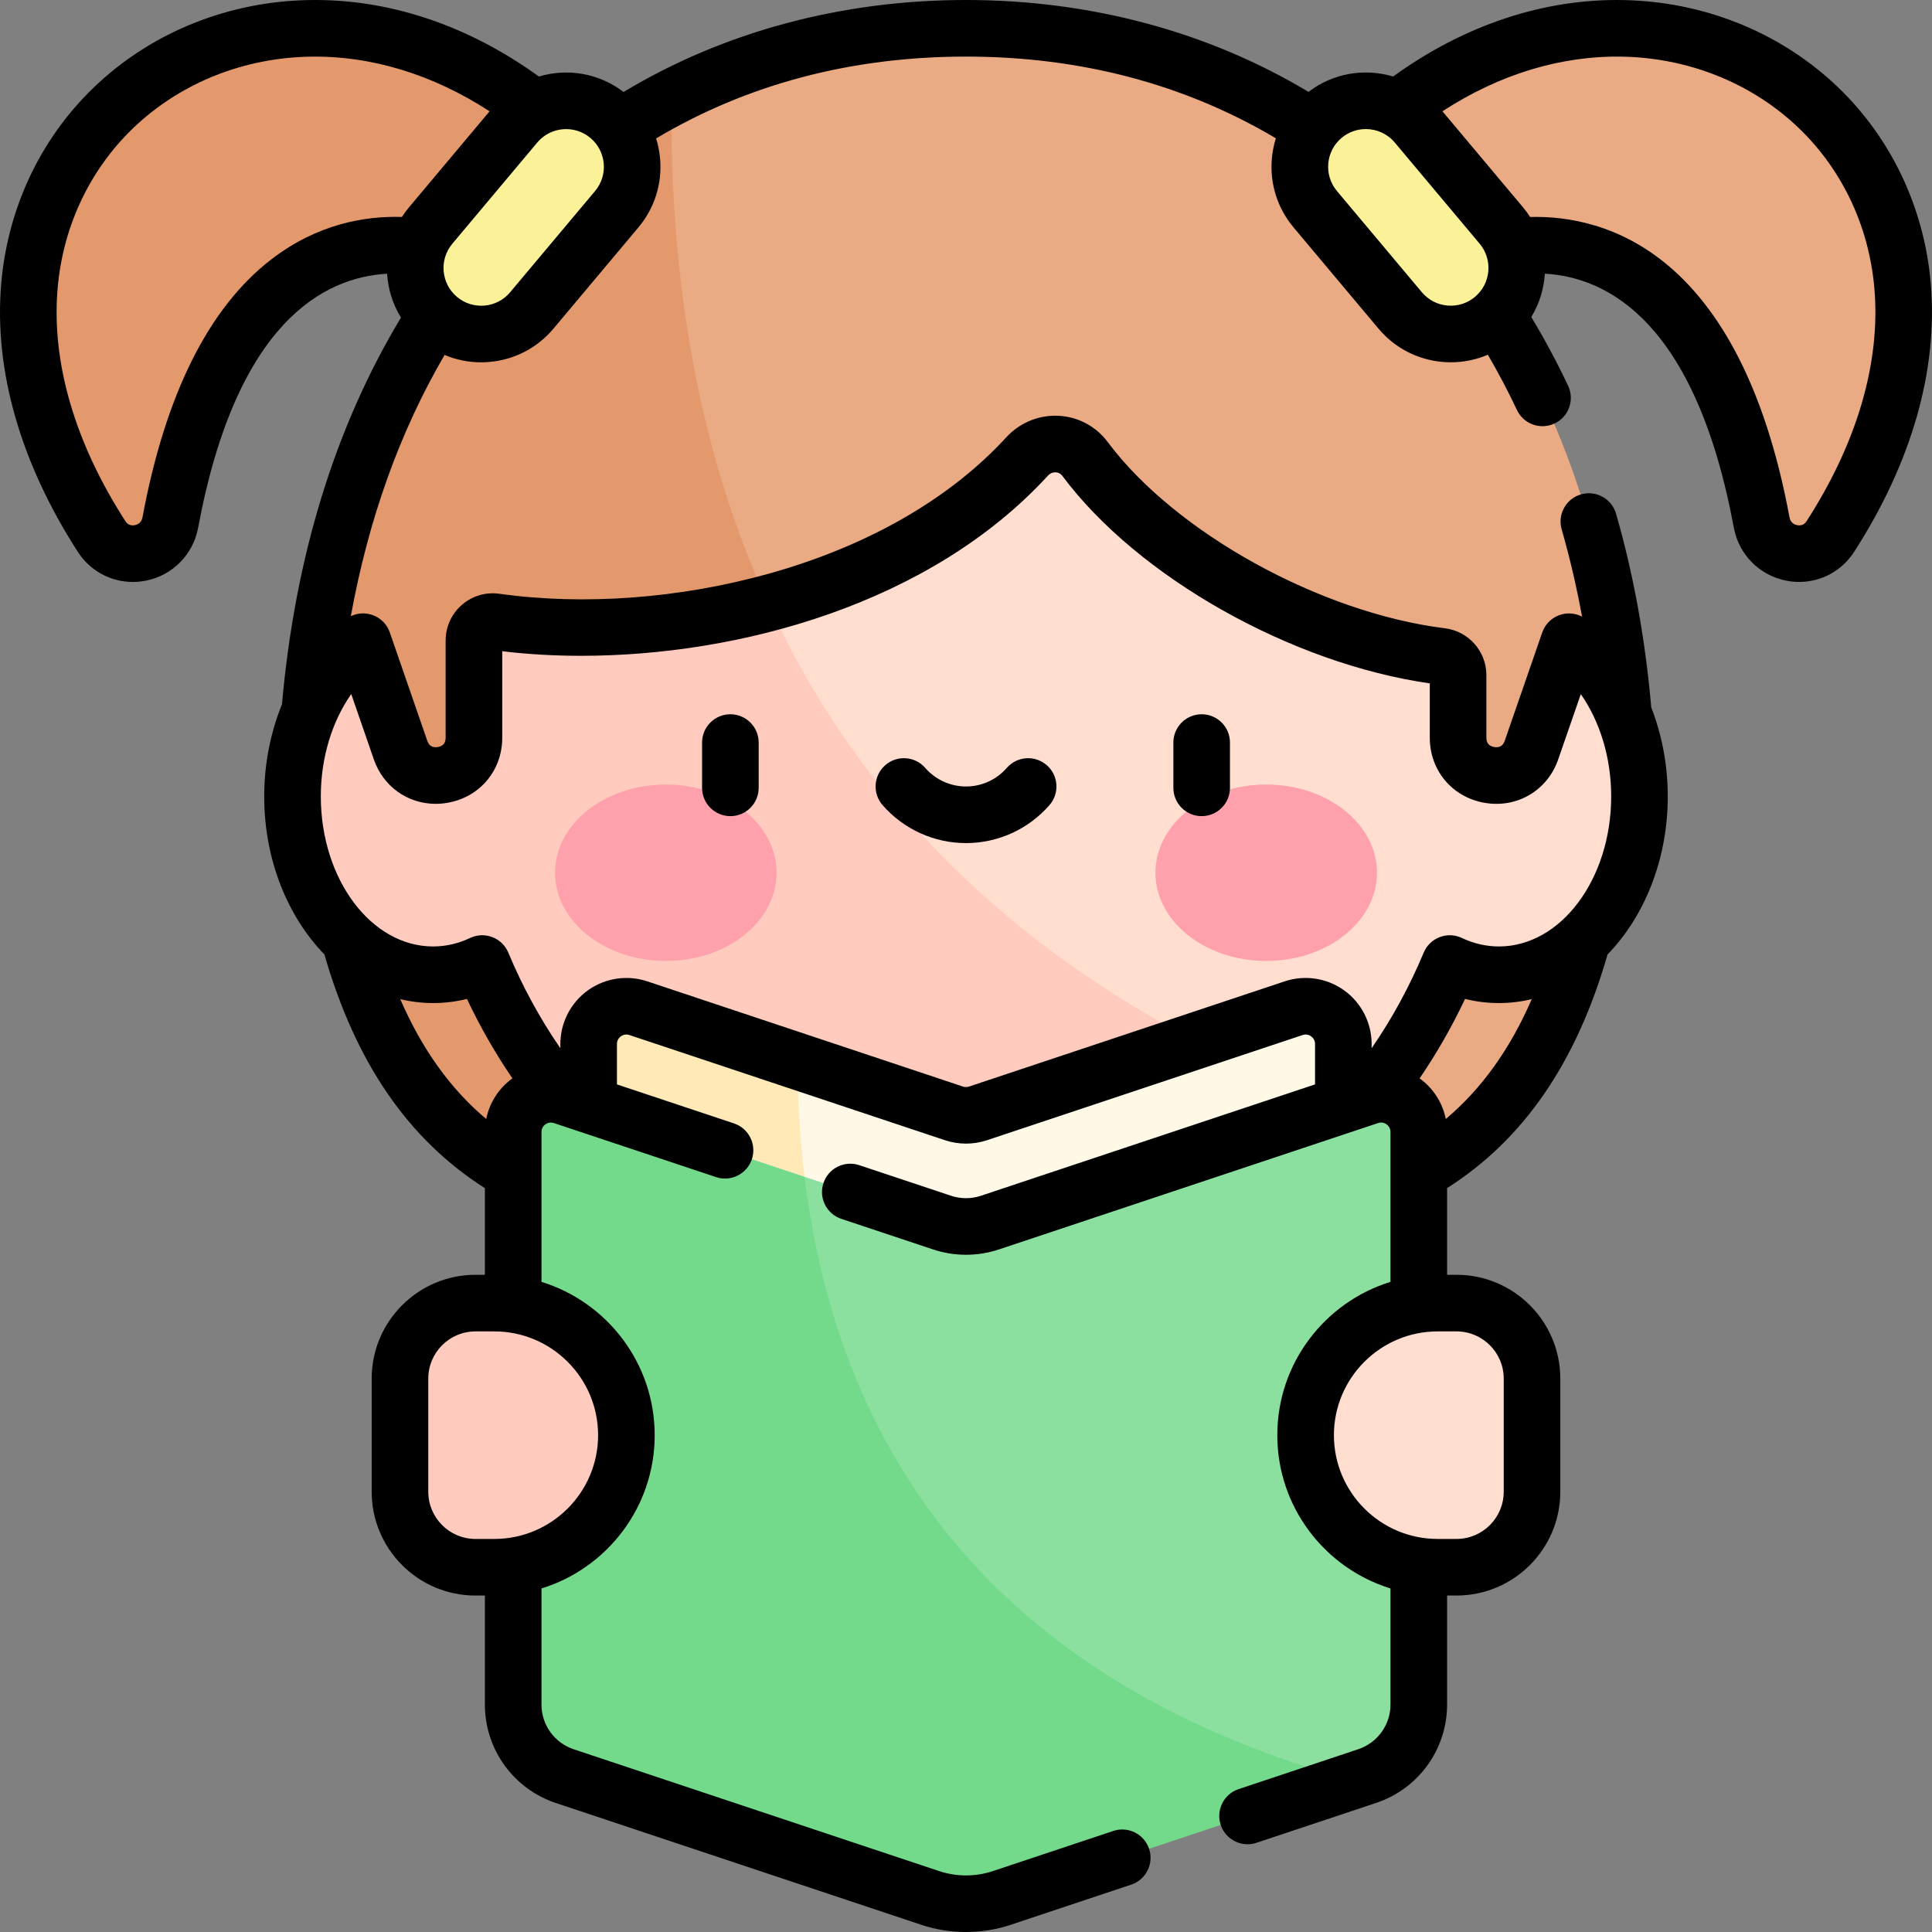 <svg id="Capa_1" enable-background="new 0 0 512 512" height="512" viewBox="0 0 512 512" width="512" xmlns="http://www.w3.org/2000/svg"><rect x="0" y="0" width="512" height="512" fill="#808080" stroke="none"/><g><g><path d="m168.391 322.217 27-77.943-107.102-15.315c10.709 64.224 41.981 85.532 80.102 93.258z" fill="#e4996d"/><path d="m343.613 322.217-27-77.943 107.102-15.315c-10.71 64.224-41.982 85.532-80.102 93.258z" fill="#eaaa83"/><g><path d="m431.06 227.29h-180.98c-71.022-42.216-104.095-106.854-72.11-201.45 23.18-12 49.56-18.34 78.03-18.34 103.79 0 179.9 84.17 175.06 219.79z" fill="#eaaa83"/><path d="m250.08 227.29h-168.87c-3.56-98.37 35.45-169.71 96.76-201.45-.94 84.74 23.37 152.16 72.11 201.45z" fill="#e4996d"/></g><ellipse cx="397.228" cy="211.052" fill="#ffddcf" rx="37.255" ry="47.263"/><ellipse cx="114.776" cy="211.052" fill="#ffcbbe" rx="37.255" ry="47.263"/><g><path d="m395.71 197.56c0 37.38-13.58 71.46-35.88 97.21-134.231-22.575-194.308-96.668-179.32-219.48 21.77-14.58 47.69-23.03 75.5-23.03 77.15 0 139.7 65.06 139.7 145.3z" fill="#ffddcf"/><path d="m359.83 294.77c-25.57 29.52-62.61 48.08-103.82 48.08-77.16 0-139.71-65.05-139.71-145.29 0-51.32 25.59-96.43 64.21-122.27 12.8 107.12 73.29 180.98 179.32 219.48z" fill="#ffcbbe"/></g><g><path d="m421.01 155-15.15 43.78c-3.69 10.66-19.45 8.01-19.45-3.27v-16.6c0-2.54-1.9-4.65-4.42-4.96-33.13-4.13-74.08-25.01-94.46-52.34-3.75-5.02-11.1-5.25-15.33-.64-17.64 19.23-42.52 31.94-68.65 38.89-33.784-30.501-41.999-66.147-24.98-106.83 4.59-1.05 9.28-1.81 14.06-2.27 43-4.11 85.08-3.99 126.32-.08 46.01 4.36 84.41 36.95 96.12 81.65z" fill="#eaaa83"/><path d="m203.55 159.86c-24.66 6.56-50.43 7.99-72.29 4.92-3-.41-5.66 1.94-5.66 4.96v25.77c0 11.28-15.76 13.93-19.45 3.27l-15.14-43.78 5.92-22.63c10.45-39.91 42.18-70.29 81.64-79.34 2.25 39.87 10.61 75.51 24.98 106.83z" fill="#e4996d"/></g><g><path d="m391.033 67.711s58.177-24.185 75.826 70.763c1.649 8.873 13.301 11.297 18.194 3.713 63.478-98.393-42.113-177.842-120.657-108.473-31.433 15.95 16.247 39.097 26.637 33.997z" fill="#eaaa83"/><path d="m395.711 84.416c-7.404 6.213-18.442 5.247-24.655-2.157l-22.498-26.812c-6.213-7.404-5.247-18.442 2.157-24.655 7.404-6.213 18.442-5.247 24.655 2.157l22.498 26.812c6.212 7.405 5.246 18.443-2.157 24.655z" fill="#fbf198"/></g><g><path d="m120.967 67.711s-58.177-24.185-75.826 70.763c-1.649 8.873-13.301 11.297-18.194 3.713-63.478-98.393 42.113-177.842 120.657-108.473 31.433 15.95-16.247 39.097-26.637 33.997z" fill="#e4996d"/><path d="m116.289 84.416c7.404 6.213 18.442 5.247 24.655-2.157l22.498-26.812c6.213-7.404 5.247-18.442-2.157-24.655-7.404-6.213-18.442-5.247-24.655 2.157l-22.498 26.812c-6.212 7.405-5.246 18.443 2.157 24.655z" fill="#fbf198"/></g><g><g><path d="m356 276.672v166.12l-40.24 13.41c-83.855-26.273-126.238-82.245-104.46-174.97l41.54 13.84c2.05.68 4.27.68 6.32 0l83.68-27.89c6.47-2.16 13.16 2.66 13.16 9.49z" fill="#fff8e6"/><path d="m315.76 456.203-59.76 19.919-100-33.33v-166.12c0-6.83 6.69-11.65 13.16-9.49l42.14 14.04c.66 83.56 36.03 142.4 104.46 174.981z" fill="#ffeab7"/></g><g><path d="m376 300.003v151.71c0 8.61-5.51 16.25-13.68 18.97l-3.83 1.28h-.01c-99.338-11.609-154.762-59.694-145.25-160.1l36.45 12.15c4.1 1.37 8.54 1.37 12.64 0l100.52-33.5c6.47-2.161 13.16 2.659 13.16 9.49z" fill="#8ce09f"/><path d="m358.49 471.962-93 31c-6.16 2.05-12.82 2.05-18.98 0l-96.83-32.28c-8.17-2.72-13.68-10.36-13.68-18.97v-151.71c0-6.83 6.69-11.65 13.16-9.49l64.07 21.35c10.05 82.17 59.14 136.16 145.26 160.1z" fill="#73da8c"/></g></g><path d="m386 415.335h-5c-19.33 0-35-15.67-35-35 0-19.33 15.67-35 35-35h5c11.046 0 20 8.954 20 20v30c0 11.046-8.954 20-20 20z" fill="#ffddcf"/><path d="m126 415.335h5c19.33 0 35-15.67 35-35 0-19.33-15.67-35-35-35h-5c-11.046 0-20 8.954-20 20v30c0 11.046 8.954 20 20 20z" fill="#ffcbbe"/><g><g><g><g><ellipse cx="176.449" cy="231.288" fill="#ffa1ac" rx="29.355" ry="23.377"/></g><g><ellipse cx="335.562" cy="231.288" fill="#ffa1ac" rx="29.355" ry="23.377"/></g></g></g></g></g><g><g><path d="m193.557 216.285c-4.142 0-7.5-3.358-7.5-7.5v-12c0-4.142 3.358-7.5 7.5-7.5s7.5 3.358 7.5 7.5v12c0 4.142-3.358 7.5-7.5 7.5z"/><path d="m318.454 216.285c-4.142 0-7.5-3.358-7.5-7.5v-12c0-4.142 3.358-7.5 7.5-7.5s7.5 3.358 7.5 7.5v12c0 4.142-3.358 7.5-7.5 7.5z"/><path d="m256.005 223.428c-8.478 0-16.54-3.671-22.119-10.073-2.721-3.123-2.396-7.86.727-10.582 3.123-2.721 7.86-2.396 10.582.727 2.729 3.132 6.669 4.928 10.81 4.928s8.081-1.796 10.81-4.928c2.722-3.123 7.459-3.447 10.582-.727 3.123 2.722 3.448 7.459.727 10.582-5.579 6.402-13.641 10.073-22.119 10.073z"/></g><path d="m511.691 75.307c-1.743-20.745-10.967-39.735-25.973-53.471-14.9-13.639-34.569-21.387-55.384-21.816-21.127-.427-42.194 6.555-61.142 20.256-7.469-2.244-15.851-.965-22.426 4.075-26.56-15.951-57.804-24.351-90.766-24.351-32.979 0-64.217 8.41-90.752 24.376-6.574-5.05-14.959-6.336-22.432-4.095-18.95-13.705-40.013-20.692-61.15-20.261-20.815.428-40.484 8.176-55.384 21.815-15.005 13.737-24.229 32.727-25.973 53.472-1.918 22.828 5.112 47.365 20.332 70.959 3.251 5.041 8.729 7.958 14.559 7.958 1.13 0 2.275-.11 3.418-.335 7.113-1.401 12.564-6.912 13.889-14.037 10.117-54.424 33.331-66.371 50.082-67.319.248 4.072 1.483 8.079 3.672 11.628-17.466 28.98-28.067 63.422-31.534 102.482-3.041 7.484-4.707 15.829-4.707 24.408 0 16.791 6.206 31.841 15.957 41.896 8.263 28.679 22.207 48.994 42.523 61.918v22.971h-2.5c-15.164 0-27.5 12.336-27.5 27.5v30c0 15.164 12.336 27.5 27.5 27.5h2.5v28.89c0 11.857 7.56 22.34 18.808 26.085l96.833 32.281c3.824 1.272 7.84 1.909 11.858 1.909s8.038-.637 11.863-1.91l31.92-10.64c3.93-1.31 6.053-5.558 4.744-9.487-1.31-3.93-5.559-6.055-9.487-4.744l-31.917 10.639c-4.592 1.529-9.65 1.529-14.24.001l-96.833-32.28c-5.114-1.703-8.549-6.467-8.549-11.854v-30.766c17.353-5.35 30-21.538 30-40.624s-12.647-35.273-30-40.624v-39.712c0-1.117.652-1.753 1.041-2.033.387-.279 1.193-.694 2.249-.342l42.98 14.32c3.928 1.31 8.177-.815 9.486-4.745 1.31-3.93-.815-8.177-4.745-9.486l-31.011-10.332v-10.712c0-1.117.652-1.753 1.04-2.033.387-.279 1.194-.693 2.249-.342l83.69 27.893c1.779.59 3.648.885 5.519.885 1.873 0 3.748-.296 5.534-.889l83.683-27.891c1.052-.351 1.858.064 2.245.343.388.28 1.04.916 1.04 2.033v10.713l-88.558 29.513c-2.542.851-5.343.849-7.892-.002l-24.34-8.11c-3.93-1.31-8.177.814-9.486 4.745-1.31 3.93.815 8.177 4.745 9.486l24.333 8.108c5.608 1.875 11.787 1.875 17.388.002l100.523-33.501c1.052-.351 1.858.064 2.245.343.389.28 1.041.916 1.041 2.033v39.711c-17.353 5.35-30 21.538-30 40.624s12.647 35.273 30 40.624v30.751c0 5.388-3.436 10.152-8.553 11.855l-31.7 10.57c-3.929 1.31-6.053 5.558-4.742 9.487 1.048 3.143 3.974 5.129 7.114 5.129.786 0 1.586-.125 2.374-.387l31.696-10.568c11.251-3.746 18.811-14.229 18.811-26.086v-28.875h2.5c15.164 0 27.5-12.336 27.5-27.5v-30c0-15.164-12.336-27.5-27.5-27.5h-2.5v-22.971c20.316-12.924 34.26-33.239 42.523-61.918 9.752-10.055 15.957-25.105 15.957-41.896 0-8.266-1.547-16.315-4.38-23.585-1.556-17.965-4.691-35.225-9.323-51.319-1.146-3.981-5.299-6.277-9.282-5.133-3.981 1.146-6.279 5.301-5.133 9.282 2.144 7.451 3.949 15.176 5.405 23.125-.322-.168-.661-.314-1.014-.437-3.916-1.356-8.186.72-9.541 4.634l-9.94 28.71c-.459 1.328-1.393 1.886-2.778 1.649-1.383-.232-2.084-1.062-2.084-2.466v-16.6c0-6.301-4.731-11.633-10.992-12.402-33.03-4.118-71.453-25.347-89.379-49.386-3.094-4.143-7.831-6.667-12.995-6.928-5.252-.257-10.3 1.815-13.872 5.708-14.968 16.322-36.727 28.816-62.924 36.13-23.58 6.583-48.953 8.472-71.474 5.317-3.564-.484-7.171.593-9.888 2.963-2.724 2.377-4.286 5.813-4.286 9.428v25.77c0 1.404-.701 2.234-2.085 2.466-1.384.233-2.319-.322-2.777-1.647l-9.93-28.72c-1.354-3.915-5.625-5.989-9.539-4.638-.275.095-.54.204-.796.327 4.685-25.759 13.003-48.943 24.849-69.227 3.039 1.285 6.313 1.952 9.666 1.952.737 0 1.479-.032 2.222-.097 6.652-.582 12.68-3.72 16.972-8.835l22.498-26.811c4.292-5.116 6.336-11.597 5.754-18.249-.161-1.837-.517-3.627-1.055-5.345 24.207-14.394 51.799-21.685 82.122-21.685 30.301 0 57.893 7.28 82.122 21.651-.543 1.726-.901 3.523-1.063 5.369-.582 6.652 1.462 13.133 5.754 18.249l22.497 26.812c4.292 5.116 10.32 8.253 16.972 8.835.744.065 1.485.097 2.222.097 3.399 0 6.718-.686 9.792-2.005 2.756 4.71 5.338 9.612 7.709 14.641 1.279 2.713 3.976 4.303 6.789 4.303 1.072 0 2.16-.231 3.194-.718 3.747-1.767 5.352-6.236 3.585-9.982-2.966-6.291-6.24-12.402-9.763-18.228 2.138-3.515 3.347-7.472 3.593-11.492 16.752.943 39.971 12.889 50.089 67.32 1.324 7.125 6.776 12.636 13.889 14.037 1.144.226 2.287.335 3.418.335 5.83 0 11.308-2.918 14.56-7.958 15.219-23.594 22.25-48.131 20.332-70.959zm-405.618 189.475c2.814.681 5.722 1.038 8.697 1.038 3.043 0 6.044-.367 8.979-1.095 3.464 7.344 7.491 14.384 12.042 21.058-.006.005-.013.009-.019.014-3.604 2.596-6.058 6.464-6.925 10.747-9.484-7.986-17.031-18.508-22.774-31.762zm52.427 115.553c0 15.164-12.336 27.5-27.5 27.5h-5c-6.893 0-12.5-5.607-12.5-12.5v-30c0-6.893 5.607-12.5 12.5-12.5h5c15.164 0 27.5 12.337 27.5 27.5zm227.5-27.5c6.893 0 12.5 5.607 12.5 12.5v30c0 6.893-5.607 12.5-12.5 12.5h-5c-15.164 0-27.5-12.336-27.5-27.5s12.336-27.5 27.5-27.5zm-2.847-56.291c-.867-4.283-3.321-8.151-6.925-10.747-.006-.005-.013-.009-.019-.014 4.552-6.674 8.579-13.714 12.042-21.058 2.935.727 5.936 1.095 8.979 1.095 2.975 0 5.883-.357 8.697-1.038-5.743 13.254-13.29 23.776-22.774 31.762zm-290.071-112.609 5.981 17.297c2.51 7.25 9.002 11.793 16.382 11.793 1.005 0 2.028-.084 3.058-.258 8.595-1.445 14.597-8.542 14.597-17.259v-22.927c6.621.799 13.637 1.215 20.923 1.215 41.978-.002 92.58-13.818 123.703-47.757.74-.806 1.606-.89 2.062-.866.494.025 1.196.206 1.729.919 20.036 26.869 60.687 49.754 97.393 55.011v14.406c0 8.716 6.002 15.813 14.597 17.259 8.591 1.444 16.589-3.298 19.44-11.535l5.983-17.281c5.097 7.276 8.05 16.912 8.05 27.097 0 21.929-13.346 39.77-29.75 39.77-3.363 0-6.663-.756-9.807-2.247-.107-.051-.216-.1-.327-.146-3.821-1.594-8.215.214-9.808 4.037-3.725 8.936-8.347 17.423-13.788 25.33v-1.125c0-5.613-2.719-10.923-7.272-14.204-4.551-3.279-10.445-4.176-15.759-2.401l-83.669 27.886c-.514.17-1.082.172-1.587.003l-83.676-27.888c-5.319-1.775-11.212-.878-15.763 2.4-4.554 3.281-7.272 8.59-7.272 14.204v1.125c-5.441-7.908-10.062-16.394-13.788-25.33-1.593-3.823-5.987-5.631-9.808-4.037-.111.046-.22.095-.327.146-3.145 1.491-6.444 2.247-9.807 2.247-16.404 0-29.75-17.841-29.75-39.77-.002-10.192 2.956-19.836 8.06-27.114zm13.425-126.444c-9.781-.294-22.431 1.851-34.663 11.288-16.563 12.78-28.031 35.77-34.084 68.331-.279 1.499-1.399 1.935-2.042 2.062-.729.144-1.752.081-2.472-1.037-13.408-20.785-19.628-42.076-17.99-61.572 1.427-16.976 8.94-32.482 21.154-43.663 12.212-11.179 28.394-17.53 45.565-17.884 16.29-.321 32.648 4.65 47.766 14.479l-21.361 25.456c-.685.817-1.309 1.666-1.873 2.54zm51.183-6.854-22.498 26.812c-1.717 2.046-4.127 3.301-6.789 3.534-2.66.232-5.253-.584-7.299-2.302-4.224-3.545-4.777-9.865-1.233-14.089l22.498-26.811c3.545-4.224 9.864-4.777 14.089-1.232 2.046 1.717 3.301 4.127 3.534 6.789.232 2.661-.585 5.253-2.302 7.299zm233.2 28.034c-2.046 1.717-4.636 2.535-7.299 2.302-2.661-.233-5.072-1.488-6.789-3.534l-22.498-26.812c-3.544-4.224-2.991-10.543 1.232-14.088 1.87-1.569 4.15-2.335 6.42-2.335 2.856 0 5.693 1.214 7.669 3.568l22.497 26.812c3.545 4.223 2.991 10.542-1.232 14.087zm87.864 59.464c-.721 1.117-1.743 1.18-2.473 1.037-.643-.126-1.763-.563-2.042-2.062-13.169-70.843-49.159-80.127-68.74-79.607-.567-.882-1.196-1.738-1.887-2.562l-21.352-25.448c15.116-9.83 31.472-14.805 47.765-14.478 17.171.354 33.353 6.706 45.565 17.884 12.214 11.181 19.727 26.688 21.153 43.663 1.639 19.497-4.582 40.788-17.989 61.573z"/></g></g></svg>